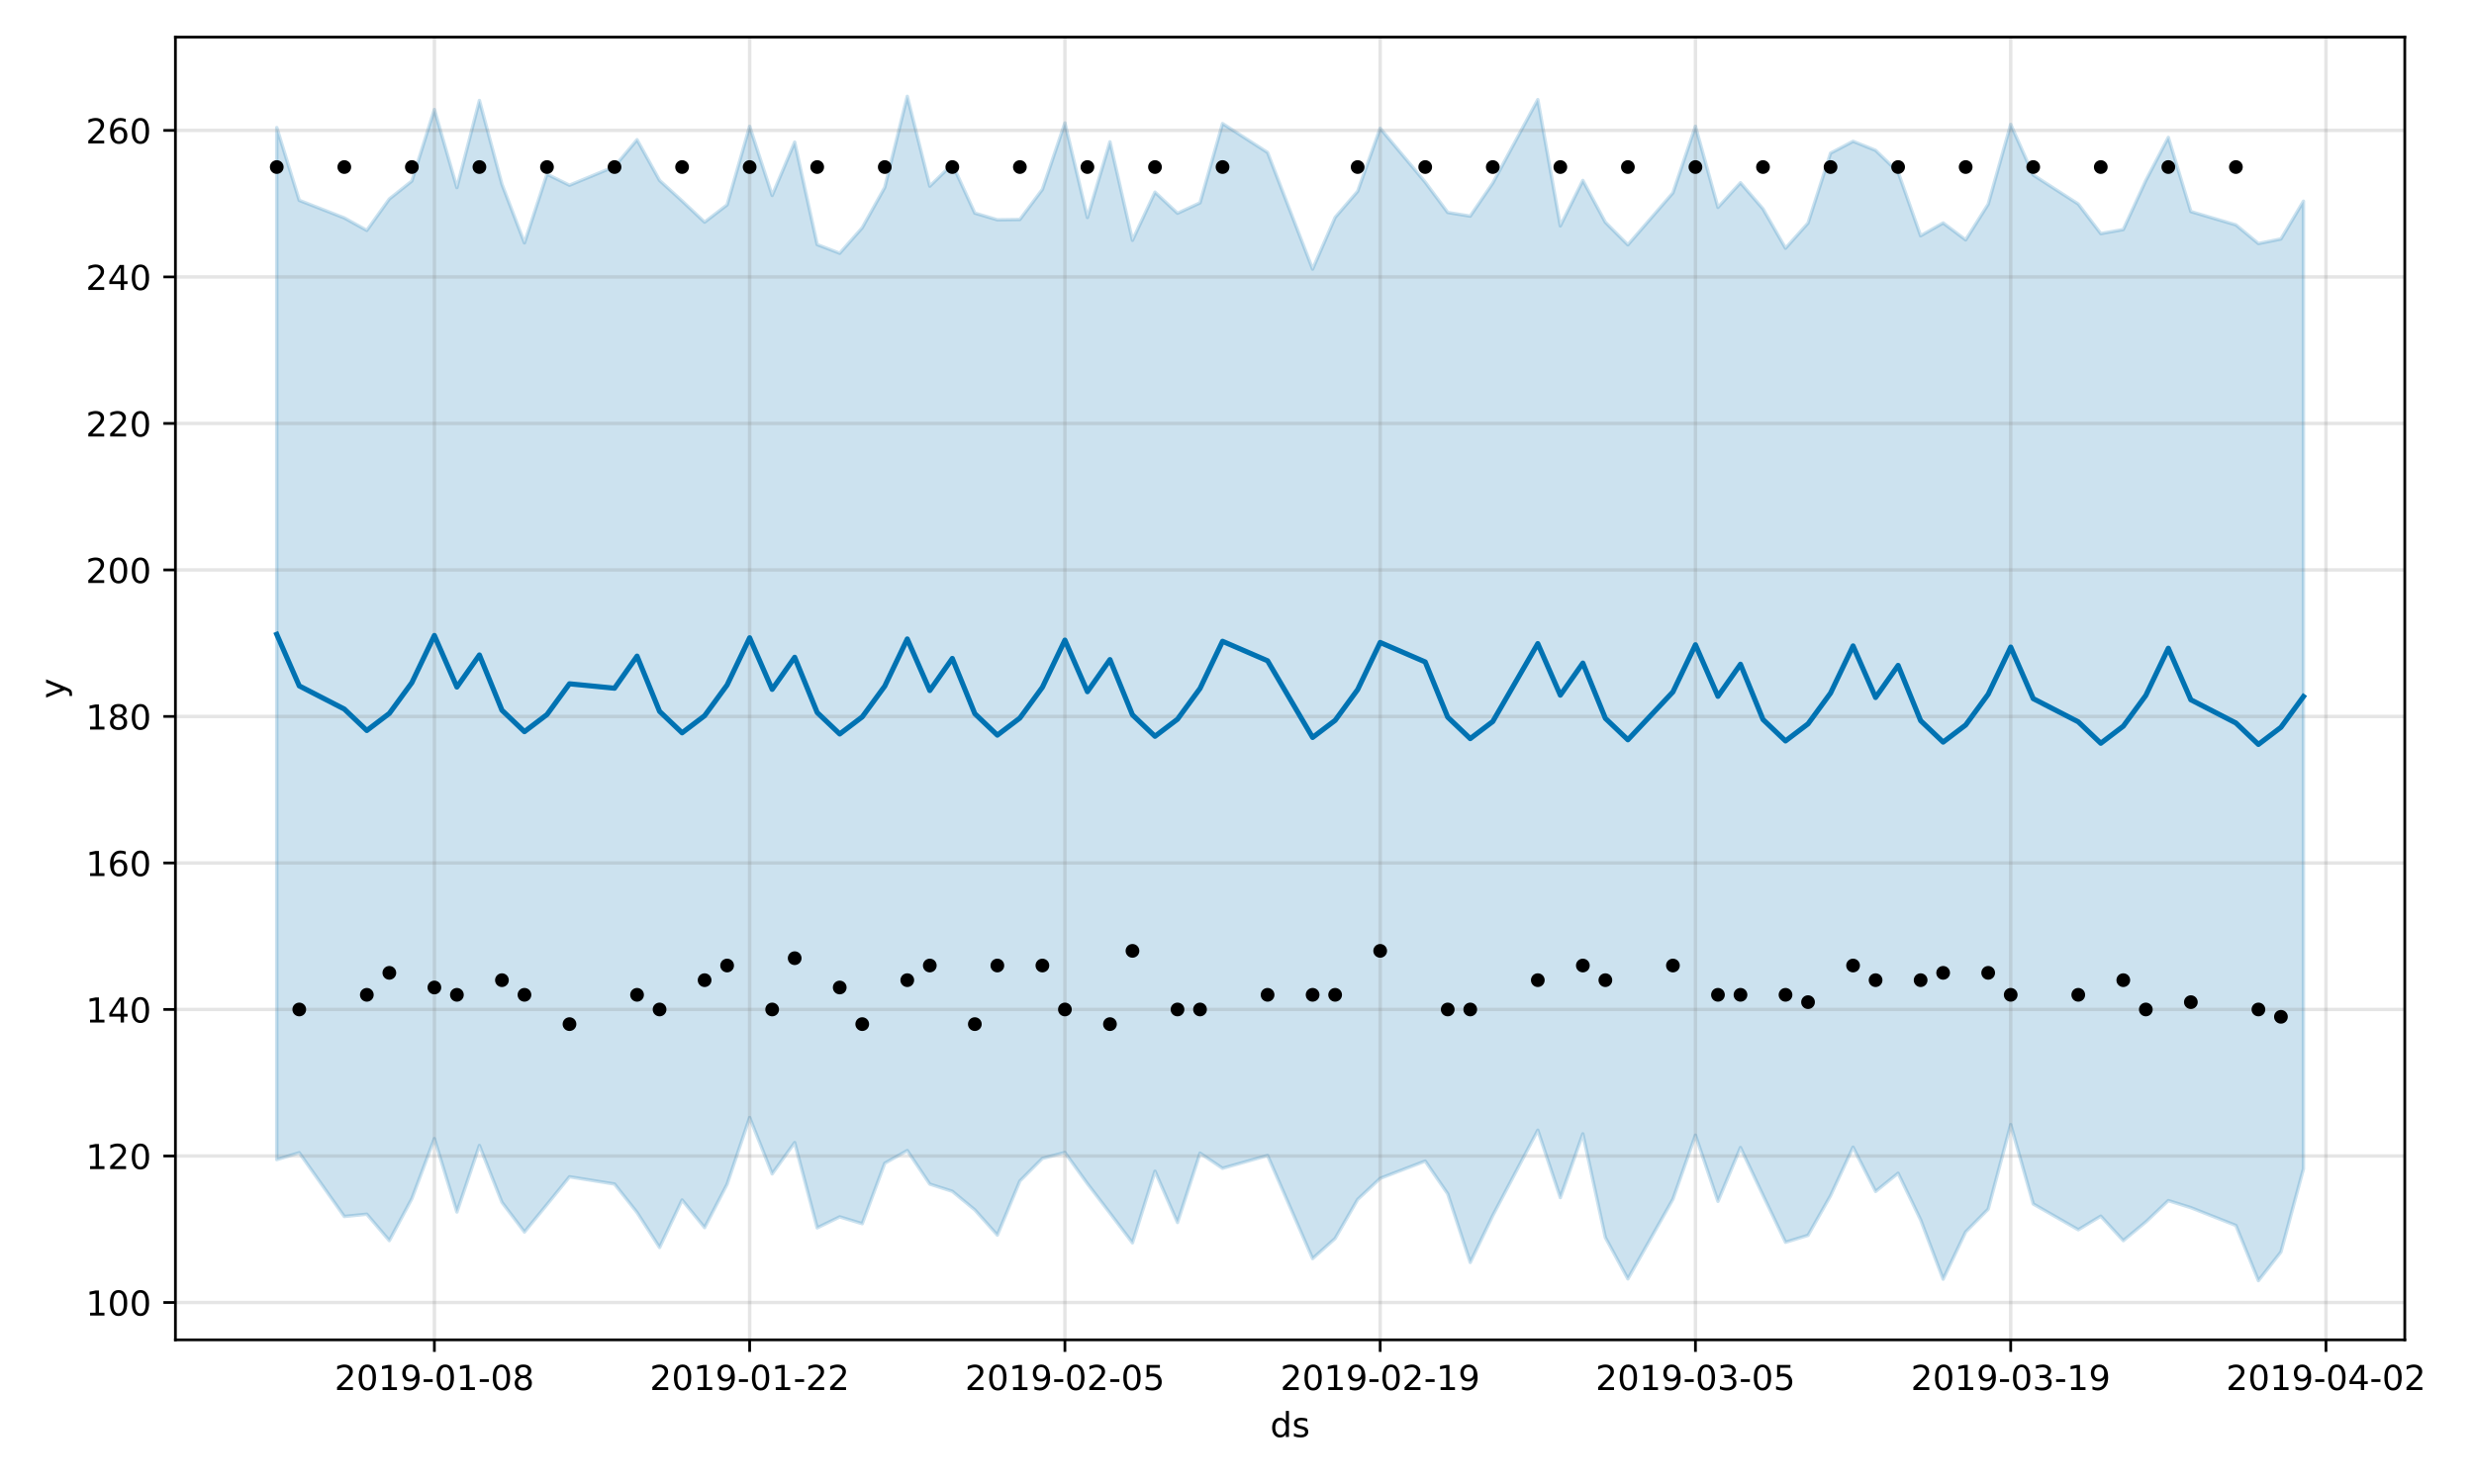 <?xml version="1.0" encoding="utf-8" standalone="no"?>
<!DOCTYPE svg PUBLIC "-//W3C//DTD SVG 1.1//EN"
  "http://www.w3.org/Graphics/SVG/1.1/DTD/svg11.dtd">
<!-- Created with matplotlib (https://matplotlib.org/) -->
<svg height="432pt" version="1.1" viewBox="0 0 720 432" width="720pt" xmlns="http://www.w3.org/2000/svg" xmlns:xlink="http://www.w3.org/1999/xlink">
 <defs>
  <style type="text/css">
*{stroke-linecap:butt;stroke-linejoin:round;}
  </style>
 </defs>
 <g id="figure_1">
  <g id="patch_1">
   <path d="M 0 432 
L 720 432 
L 720 0 
L 0 0 
z
" style="fill:#ffffff;"/>
  </g>
  <g id="axes_1">
   <g id="patch_2">
    <path d="M 51.05 390.04 
L 699.857 390.04 
L 699.857 10.8 
L 51.05 10.8 
z
" style="fill:#ffffff;"/>
   </g>
   <g id="PolyCollection_1">
    <defs>
     <path d="M 80.541 -394.856 
L 80.541 -94.433 
L 87.095 -96.43 
L 100.202 -77.876 
L 106.756 -78.533 
L 113.309 -70.854 
L 119.863 -83.068 
L 126.417 -100.548 
L 132.97 -79.175 
L 139.524 -98.545 
L 146.077 -82.008 
L 152.631 -73.355 
L 159.185 -81.345 
L 165.738 -89.428 
L 178.845 -87.322 
L 185.399 -79.042 
L 191.953 -68.853 
L 198.506 -82.678 
L 205.06 -74.637 
L 211.613 -87.281 
L 218.167 -106.68 
L 224.721 -90.279 
L 231.274 -99.385 
L 237.828 -74.565 
L 244.381 -77.763 
L 250.935 -75.779 
L 257.489 -93.381 
L 264.042 -97.065 
L 270.596 -87.295 
L 277.15 -85.203 
L 283.703 -79.795 
L 290.257 -72.457 
L 296.81 -88.199 
L 303.364 -94.775 
L 309.918 -96.501 
L 316.471 -87.423 
L 323.025 -78.857 
L 329.578 -70.203 
L 336.132 -91.048 
L 342.686 -76.12 
L 349.239 -96.316 
L 355.793 -91.904 
L 368.9 -95.631 
L 382.007 -65.608 
L 388.561 -71.48 
L 395.114 -82.831 
L 401.668 -88.971 
L 414.775 -94.004 
L 421.329 -84.462 
L 427.883 -64.495 
L 434.436 -78.145 
L 447.543 -102.986 
L 454.097 -83.371 
L 460.651 -101.932 
L 467.204 -71.755 
L 473.758 -59.711 
L 486.865 -82.914 
L 493.419 -101.554 
L 499.972 -82.286 
L 506.526 -97.938 
L 513.079 -84.076 
L 519.633 -70.378 
L 526.187 -72.388 
L 532.74 -83.939 
L 539.294 -98.042 
L 545.847 -85.166 
L 552.401 -90.462 
L 558.955 -76.914 
L 565.508 -59.621 
L 572.062 -73.393 
L 578.616 -80.012 
L 585.169 -104.627 
L 591.723 -81.532 
L 604.83 -74.013 
L 611.384 -77.97 
L 617.937 -70.842 
L 624.491 -76.278 
L 631.044 -82.502 
L 637.598 -80.448 
L 650.705 -75.265 
L 657.259 -59.198 
L 663.812 -67.544 
L 670.366 -91.754 
L 670.366 -373.423 
L 670.366 -373.423 
L 663.812 -362.436 
L 657.259 -361.103 
L 650.705 -366.537 
L 637.598 -370.412 
L 631.044 -392.001 
L 624.491 -379.456 
L 617.937 -365.177 
L 611.384 -364.006 
L 604.83 -372.603 
L 591.723 -381.064 
L 585.169 -395.795 
L 578.616 -372.561 
L 572.062 -362.176 
L 565.508 -367.103 
L 558.955 -363.367 
L 552.401 -381.906 
L 545.847 -388.232 
L 539.294 -390.862 
L 532.74 -387.411 
L 526.187 -367.07 
L 519.633 -359.745 
L 513.079 -371.196 
L 506.526 -378.806 
L 499.972 -371.63 
L 493.419 -395.238 
L 486.865 -375.87 
L 473.758 -360.729 
L 467.204 -367.296 
L 460.651 -379.473 
L 454.097 -366.237 
L 447.543 -403.001 
L 434.436 -378.703 
L 427.883 -369.087 
L 421.329 -370.146 
L 414.775 -378.976 
L 401.668 -394.655 
L 395.114 -376.31 
L 388.561 -368.718 
L 382.007 -353.661 
L 368.9 -387.607 
L 355.793 -396.027 
L 349.239 -372.951 
L 342.686 -369.921 
L 336.132 -376.066 
L 329.578 -362.044 
L 323.025 -390.707 
L 316.471 -368.685 
L 309.918 -396.207 
L 303.364 -376.873 
L 296.81 -368.106 
L 290.257 -368.02 
L 283.703 -369.963 
L 277.15 -384.219 
L 270.596 -377.81 
L 264.042 -403.962 
L 257.489 -377.451 
L 250.935 -365.71 
L 244.381 -358.281 
L 237.828 -360.796 
L 231.274 -390.633 
L 224.721 -375.105 
L 218.167 -395.21 
L 211.613 -372.376 
L 205.06 -367.336 
L 198.506 -373.511 
L 191.953 -379.492 
L 185.399 -391.329 
L 178.845 -383.51 
L 165.738 -378.088 
L 159.185 -381.301 
L 152.631 -361.297 
L 146.077 -378.384 
L 139.524 -402.745 
L 132.97 -377.391 
L 126.417 -400.132 
L 119.863 -379.307 
L 113.309 -374.08 
L 106.756 -364.934 
L 100.202 -368.569 
L 87.095 -373.68 
L 80.541 -394.856 
z
" id="mda13bb8b1b" style="stroke:#0072b2;stroke-opacity:0.2;"/>
    </defs>
    <g clip-path="url(#p4c64cb1248)">
     <use style="fill:#0072b2;fill-opacity:0.2;stroke:#0072b2;stroke-opacity:0.2;" x="0" xlink:href="#mda13bb8b1b" y="432"/>
    </g>
   </g>
   <g id="matplotlib.axis_1">
    <g id="xtick_1">
     <g id="line2d_1">
      <path clip-path="url(#p4c64cb1248)" d="M 126.417 390.04 
L 126.417 10.8 
" style="fill:none;stroke:#808080;stroke-linecap:square;stroke-opacity:0.2;"/>
     </g>
     <g id="line2d_2">
      <defs>
       <path d="M 0 0 
L 0 3.5 
" id="mfe99302fdc" style="stroke:#000000;stroke-width:0.8;"/>
      </defs>
      <g>
       <use style="stroke:#000000;stroke-width:0.8;" x="126.417" xlink:href="#mfe99302fdc" y="390.04"/>
      </g>
     </g>
     <g id="text_1">
      <!-- 2019-01-08 -->
      <defs>
       <path d="M 19.188 8.297 
L 53.609 8.297 
L 53.609 0 
L 7.328 0 
L 7.328 8.297 
Q 12.938 14.109 22.625 23.891 
Q 32.328 33.688 34.812 36.531 
Q 39.547 41.844 41.422 45.531 
Q 43.312 49.219 43.312 52.781 
Q 43.312 58.594 39.234 62.25 
Q 35.156 65.922 28.609 65.922 
Q 23.969 65.922 18.812 64.312 
Q 13.672 62.703 7.812 59.422 
L 7.812 69.391 
Q 13.766 71.781 18.938 73 
Q 24.125 74.219 28.422 74.219 
Q 39.75 74.219 46.484 68.547 
Q 53.219 62.891 53.219 53.422 
Q 53.219 48.922 51.531 44.891 
Q 49.859 40.875 45.406 35.406 
Q 44.188 33.984 37.641 27.219 
Q 31.109 20.453 19.188 8.297 
z
" id="DejaVuSans-50"/>
       <path d="M 31.781 66.406 
Q 24.172 66.406 20.328 58.906 
Q 16.5 51.422 16.5 36.375 
Q 16.5 21.391 20.328 13.891 
Q 24.172 6.391 31.781 6.391 
Q 39.453 6.391 43.281 13.891 
Q 47.125 21.391 47.125 36.375 
Q 47.125 51.422 43.281 58.906 
Q 39.453 66.406 31.781 66.406 
z
M 31.781 74.219 
Q 44.047 74.219 50.516 64.516 
Q 56.984 54.828 56.984 36.375 
Q 56.984 17.969 50.516 8.266 
Q 44.047 -1.422 31.781 -1.422 
Q 19.531 -1.422 13.062 8.266 
Q 6.594 17.969 6.594 36.375 
Q 6.594 54.828 13.062 64.516 
Q 19.531 74.219 31.781 74.219 
z
" id="DejaVuSans-48"/>
       <path d="M 12.406 8.297 
L 28.516 8.297 
L 28.516 63.922 
L 10.984 60.406 
L 10.984 69.391 
L 28.422 72.906 
L 38.281 72.906 
L 38.281 8.297 
L 54.391 8.297 
L 54.391 0 
L 12.406 0 
z
" id="DejaVuSans-49"/>
       <path d="M 10.984 1.516 
L 10.984 10.5 
Q 14.703 8.734 18.5 7.812 
Q 22.312 6.891 25.984 6.891 
Q 35.75 6.891 40.891 13.453 
Q 46.047 20.016 46.781 33.406 
Q 43.953 29.203 39.594 26.953 
Q 35.25 24.703 29.984 24.703 
Q 19.047 24.703 12.672 31.312 
Q 6.297 37.938 6.297 49.422 
Q 6.297 60.641 12.938 67.422 
Q 19.578 74.219 30.609 74.219 
Q 43.266 74.219 49.922 64.516 
Q 56.594 54.828 56.594 36.375 
Q 56.594 19.141 48.406 8.859 
Q 40.234 -1.422 26.422 -1.422 
Q 22.703 -1.422 18.891 -0.688 
Q 15.094 0.047 10.984 1.516 
z
M 30.609 32.422 
Q 37.25 32.422 41.125 36.953 
Q 45.016 41.5 45.016 49.422 
Q 45.016 57.281 41.125 61.844 
Q 37.25 66.406 30.609 66.406 
Q 23.969 66.406 20.094 61.844 
Q 16.219 57.281 16.219 49.422 
Q 16.219 41.5 20.094 36.953 
Q 23.969 32.422 30.609 32.422 
z
" id="DejaVuSans-57"/>
       <path d="M 4.891 31.391 
L 31.203 31.391 
L 31.203 23.391 
L 4.891 23.391 
z
" id="DejaVuSans-45"/>
       <path d="M 31.781 34.625 
Q 24.75 34.625 20.719 30.859 
Q 16.703 27.094 16.703 20.516 
Q 16.703 13.922 20.719 10.156 
Q 24.75 6.391 31.781 6.391 
Q 38.812 6.391 42.859 10.172 
Q 46.922 13.969 46.922 20.516 
Q 46.922 27.094 42.891 30.859 
Q 38.875 34.625 31.781 34.625 
z
M 21.922 38.812 
Q 15.578 40.375 12.031 44.719 
Q 8.5 49.078 8.5 55.328 
Q 8.5 64.062 14.719 69.141 
Q 20.953 74.219 31.781 74.219 
Q 42.672 74.219 48.875 69.141 
Q 55.078 64.062 55.078 55.328 
Q 55.078 49.078 51.531 44.719 
Q 48 40.375 41.703 38.812 
Q 48.828 37.156 52.797 32.312 
Q 56.781 27.484 56.781 20.516 
Q 56.781 9.906 50.312 4.234 
Q 43.844 -1.422 31.781 -1.422 
Q 19.734 -1.422 13.25 4.234 
Q 6.781 9.906 6.781 20.516 
Q 6.781 27.484 10.781 32.312 
Q 14.797 37.156 21.922 38.812 
z
M 18.312 54.391 
Q 18.312 48.734 21.844 45.562 
Q 25.391 42.391 31.781 42.391 
Q 38.141 42.391 41.719 45.562 
Q 45.312 48.734 45.312 54.391 
Q 45.312 60.062 41.719 63.234 
Q 38.141 66.406 31.781 66.406 
Q 25.391 66.406 21.844 63.234 
Q 18.312 60.062 18.312 54.391 
z
" id="DejaVuSans-56"/>
      </defs>
      <g transform="translate(97.359 404.638)scale(0.1 -0.1)">
       <use xlink:href="#DejaVuSans-50"/>
       <use x="63.623" xlink:href="#DejaVuSans-48"/>
       <use x="127.246" xlink:href="#DejaVuSans-49"/>
       <use x="190.869" xlink:href="#DejaVuSans-57"/>
       <use x="254.492" xlink:href="#DejaVuSans-45"/>
       <use x="290.576" xlink:href="#DejaVuSans-48"/>
       <use x="354.199" xlink:href="#DejaVuSans-49"/>
       <use x="417.822" xlink:href="#DejaVuSans-45"/>
       <use x="453.906" xlink:href="#DejaVuSans-48"/>
       <use x="517.529" xlink:href="#DejaVuSans-56"/>
      </g>
     </g>
    </g>
    <g id="xtick_2">
     <g id="line2d_3">
      <path clip-path="url(#p4c64cb1248)" d="M 218.167 390.04 
L 218.167 10.8 
" style="fill:none;stroke:#808080;stroke-linecap:square;stroke-opacity:0.2;"/>
     </g>
     <g id="line2d_4">
      <g>
       <use style="stroke:#000000;stroke-width:0.8;" x="218.167" xlink:href="#mfe99302fdc" y="390.04"/>
      </g>
     </g>
     <g id="text_2">
      <!-- 2019-01-22 -->
      <g transform="translate(189.109 404.638)scale(0.1 -0.1)">
       <use xlink:href="#DejaVuSans-50"/>
       <use x="63.623" xlink:href="#DejaVuSans-48"/>
       <use x="127.246" xlink:href="#DejaVuSans-49"/>
       <use x="190.869" xlink:href="#DejaVuSans-57"/>
       <use x="254.492" xlink:href="#DejaVuSans-45"/>
       <use x="290.576" xlink:href="#DejaVuSans-48"/>
       <use x="354.199" xlink:href="#DejaVuSans-49"/>
       <use x="417.822" xlink:href="#DejaVuSans-45"/>
       <use x="453.906" xlink:href="#DejaVuSans-50"/>
       <use x="517.529" xlink:href="#DejaVuSans-50"/>
      </g>
     </g>
    </g>
    <g id="xtick_3">
     <g id="line2d_5">
      <path clip-path="url(#p4c64cb1248)" d="M 309.918 390.04 
L 309.918 10.8 
" style="fill:none;stroke:#808080;stroke-linecap:square;stroke-opacity:0.2;"/>
     </g>
     <g id="line2d_6">
      <g>
       <use style="stroke:#000000;stroke-width:0.8;" x="309.918" xlink:href="#mfe99302fdc" y="390.04"/>
      </g>
     </g>
     <g id="text_3">
      <!-- 2019-02-05 -->
      <defs>
       <path d="M 10.797 72.906 
L 49.516 72.906 
L 49.516 64.594 
L 19.828 64.594 
L 19.828 46.734 
Q 21.969 47.469 24.109 47.828 
Q 26.266 48.188 28.422 48.188 
Q 40.625 48.188 47.75 41.5 
Q 54.891 34.812 54.891 23.391 
Q 54.891 11.625 47.562 5.094 
Q 40.234 -1.422 26.906 -1.422 
Q 22.312 -1.422 17.547 -0.641 
Q 12.797 0.141 7.719 1.703 
L 7.719 11.625 
Q 12.109 9.234 16.797 8.062 
Q 21.484 6.891 26.703 6.891 
Q 35.156 6.891 40.078 11.328 
Q 45.016 15.766 45.016 23.391 
Q 45.016 31 40.078 35.438 
Q 35.156 39.891 26.703 39.891 
Q 22.75 39.891 18.812 39.016 
Q 14.891 38.141 10.797 36.281 
z
" id="DejaVuSans-53"/>
      </defs>
      <g transform="translate(280.86 404.638)scale(0.1 -0.1)">
       <use xlink:href="#DejaVuSans-50"/>
       <use x="63.623" xlink:href="#DejaVuSans-48"/>
       <use x="127.246" xlink:href="#DejaVuSans-49"/>
       <use x="190.869" xlink:href="#DejaVuSans-57"/>
       <use x="254.492" xlink:href="#DejaVuSans-45"/>
       <use x="290.576" xlink:href="#DejaVuSans-48"/>
       <use x="354.199" xlink:href="#DejaVuSans-50"/>
       <use x="417.822" xlink:href="#DejaVuSans-45"/>
       <use x="453.906" xlink:href="#DejaVuSans-48"/>
       <use x="517.529" xlink:href="#DejaVuSans-53"/>
      </g>
     </g>
    </g>
    <g id="xtick_4">
     <g id="line2d_7">
      <path clip-path="url(#p4c64cb1248)" d="M 401.668 390.04 
L 401.668 10.8 
" style="fill:none;stroke:#808080;stroke-linecap:square;stroke-opacity:0.2;"/>
     </g>
     <g id="line2d_8">
      <g>
       <use style="stroke:#000000;stroke-width:0.8;" x="401.668" xlink:href="#mfe99302fdc" y="390.04"/>
      </g>
     </g>
     <g id="text_4">
      <!-- 2019-02-19 -->
      <g transform="translate(372.61 404.638)scale(0.1 -0.1)">
       <use xlink:href="#DejaVuSans-50"/>
       <use x="63.623" xlink:href="#DejaVuSans-48"/>
       <use x="127.246" xlink:href="#DejaVuSans-49"/>
       <use x="190.869" xlink:href="#DejaVuSans-57"/>
       <use x="254.492" xlink:href="#DejaVuSans-45"/>
       <use x="290.576" xlink:href="#DejaVuSans-48"/>
       <use x="354.199" xlink:href="#DejaVuSans-50"/>
       <use x="417.822" xlink:href="#DejaVuSans-45"/>
       <use x="453.906" xlink:href="#DejaVuSans-49"/>
       <use x="517.529" xlink:href="#DejaVuSans-57"/>
      </g>
     </g>
    </g>
    <g id="xtick_5">
     <g id="line2d_9">
      <path clip-path="url(#p4c64cb1248)" d="M 493.419 390.04 
L 493.419 10.8 
" style="fill:none;stroke:#808080;stroke-linecap:square;stroke-opacity:0.2;"/>
     </g>
     <g id="line2d_10">
      <g>
       <use style="stroke:#000000;stroke-width:0.8;" x="493.419" xlink:href="#mfe99302fdc" y="390.04"/>
      </g>
     </g>
     <g id="text_5">
      <!-- 2019-03-05 -->
      <defs>
       <path d="M 40.578 39.312 
Q 47.656 37.797 51.625 33 
Q 55.609 28.219 55.609 21.188 
Q 55.609 10.406 48.188 4.484 
Q 40.766 -1.422 27.094 -1.422 
Q 22.516 -1.422 17.656 -0.516 
Q 12.797 0.391 7.625 2.203 
L 7.625 11.719 
Q 11.719 9.328 16.594 8.109 
Q 21.484 6.891 26.812 6.891 
Q 36.078 6.891 40.938 10.547 
Q 45.797 14.203 45.797 21.188 
Q 45.797 27.641 41.281 31.266 
Q 36.766 34.906 28.719 34.906 
L 20.219 34.906 
L 20.219 43.016 
L 29.109 43.016 
Q 36.375 43.016 40.234 45.922 
Q 44.094 48.828 44.094 54.297 
Q 44.094 59.906 40.109 62.906 
Q 36.141 65.922 28.719 65.922 
Q 24.656 65.922 20.016 65.031 
Q 15.375 64.156 9.812 62.312 
L 9.812 71.094 
Q 15.438 72.656 20.344 73.438 
Q 25.25 74.219 29.594 74.219 
Q 40.828 74.219 47.359 69.109 
Q 53.906 64.016 53.906 55.328 
Q 53.906 49.266 50.438 45.094 
Q 46.969 40.922 40.578 39.312 
z
" id="DejaVuSans-51"/>
      </defs>
      <g transform="translate(464.361 404.638)scale(0.1 -0.1)">
       <use xlink:href="#DejaVuSans-50"/>
       <use x="63.623" xlink:href="#DejaVuSans-48"/>
       <use x="127.246" xlink:href="#DejaVuSans-49"/>
       <use x="190.869" xlink:href="#DejaVuSans-57"/>
       <use x="254.492" xlink:href="#DejaVuSans-45"/>
       <use x="290.576" xlink:href="#DejaVuSans-48"/>
       <use x="354.199" xlink:href="#DejaVuSans-51"/>
       <use x="417.822" xlink:href="#DejaVuSans-45"/>
       <use x="453.906" xlink:href="#DejaVuSans-48"/>
       <use x="517.529" xlink:href="#DejaVuSans-53"/>
      </g>
     </g>
    </g>
    <g id="xtick_6">
     <g id="line2d_11">
      <path clip-path="url(#p4c64cb1248)" d="M 585.169 390.04 
L 585.169 10.8 
" style="fill:none;stroke:#808080;stroke-linecap:square;stroke-opacity:0.2;"/>
     </g>
     <g id="line2d_12">
      <g>
       <use style="stroke:#000000;stroke-width:0.8;" x="585.169" xlink:href="#mfe99302fdc" y="390.04"/>
      </g>
     </g>
     <g id="text_6">
      <!-- 2019-03-19 -->
      <g transform="translate(556.111 404.638)scale(0.1 -0.1)">
       <use xlink:href="#DejaVuSans-50"/>
       <use x="63.623" xlink:href="#DejaVuSans-48"/>
       <use x="127.246" xlink:href="#DejaVuSans-49"/>
       <use x="190.869" xlink:href="#DejaVuSans-57"/>
       <use x="254.492" xlink:href="#DejaVuSans-45"/>
       <use x="290.576" xlink:href="#DejaVuSans-48"/>
       <use x="354.199" xlink:href="#DejaVuSans-51"/>
       <use x="417.822" xlink:href="#DejaVuSans-45"/>
       <use x="453.906" xlink:href="#DejaVuSans-49"/>
       <use x="517.529" xlink:href="#DejaVuSans-57"/>
      </g>
     </g>
    </g>
    <g id="xtick_7">
     <g id="line2d_13">
      <path clip-path="url(#p4c64cb1248)" d="M 676.92 390.04 
L 676.92 10.8 
" style="fill:none;stroke:#808080;stroke-linecap:square;stroke-opacity:0.2;"/>
     </g>
     <g id="line2d_14">
      <g>
       <use style="stroke:#000000;stroke-width:0.8;" x="676.92" xlink:href="#mfe99302fdc" y="390.04"/>
      </g>
     </g>
     <g id="text_7">
      <!-- 2019-04-02 -->
      <defs>
       <path d="M 37.797 64.312 
L 12.891 25.391 
L 37.797 25.391 
z
M 35.203 72.906 
L 47.609 72.906 
L 47.609 25.391 
L 58.016 25.391 
L 58.016 17.188 
L 47.609 17.188 
L 47.609 0 
L 37.797 0 
L 37.797 17.188 
L 4.891 17.188 
L 4.891 26.703 
z
" id="DejaVuSans-52"/>
      </defs>
      <g transform="translate(647.862 404.638)scale(0.1 -0.1)">
       <use xlink:href="#DejaVuSans-50"/>
       <use x="63.623" xlink:href="#DejaVuSans-48"/>
       <use x="127.246" xlink:href="#DejaVuSans-49"/>
       <use x="190.869" xlink:href="#DejaVuSans-57"/>
       <use x="254.492" xlink:href="#DejaVuSans-45"/>
       <use x="290.576" xlink:href="#DejaVuSans-48"/>
       <use x="354.199" xlink:href="#DejaVuSans-52"/>
       <use x="417.822" xlink:href="#DejaVuSans-45"/>
       <use x="453.906" xlink:href="#DejaVuSans-48"/>
       <use x="517.529" xlink:href="#DejaVuSans-50"/>
      </g>
     </g>
    </g>
    <g id="text_8">
     <!-- ds -->
     <defs>
      <path d="M 45.406 46.391 
L 45.406 75.984 
L 54.391 75.984 
L 54.391 0 
L 45.406 0 
L 45.406 8.203 
Q 42.578 3.328 38.25 0.953 
Q 33.938 -1.422 27.875 -1.422 
Q 17.969 -1.422 11.734 6.484 
Q 5.516 14.406 5.516 27.297 
Q 5.516 40.188 11.734 48.094 
Q 17.969 56 27.875 56 
Q 33.938 56 38.25 53.625 
Q 42.578 51.266 45.406 46.391 
z
M 14.797 27.297 
Q 14.797 17.391 18.875 11.75 
Q 22.953 6.109 30.078 6.109 
Q 37.203 6.109 41.297 11.75 
Q 45.406 17.391 45.406 27.297 
Q 45.406 37.203 41.297 42.844 
Q 37.203 48.484 30.078 48.484 
Q 22.953 48.484 18.875 42.844 
Q 14.797 37.203 14.797 27.297 
z
" id="DejaVuSans-100"/>
      <path d="M 44.281 53.078 
L 44.281 44.578 
Q 40.484 46.531 36.375 47.5 
Q 32.281 48.484 27.875 48.484 
Q 21.188 48.484 17.844 46.438 
Q 14.5 44.391 14.5 40.281 
Q 14.5 37.156 16.891 35.375 
Q 19.281 33.594 26.516 31.984 
L 29.594 31.297 
Q 39.156 29.25 43.188 25.516 
Q 47.219 21.781 47.219 15.094 
Q 47.219 7.469 41.188 3.016 
Q 35.156 -1.422 24.609 -1.422 
Q 20.219 -1.422 15.453 -0.562 
Q 10.688 0.297 5.422 2 
L 5.422 11.281 
Q 10.406 8.688 15.234 7.391 
Q 20.062 6.109 24.812 6.109 
Q 31.156 6.109 34.562 8.281 
Q 37.984 10.453 37.984 14.406 
Q 37.984 18.062 35.516 20.016 
Q 33.062 21.969 24.703 23.781 
L 21.578 24.516 
Q 13.234 26.266 9.516 29.906 
Q 5.812 33.547 5.812 39.891 
Q 5.812 47.609 11.281 51.797 
Q 16.75 56 26.812 56 
Q 31.781 56 36.172 55.266 
Q 40.578 54.547 44.281 53.078 
z
" id="DejaVuSans-115"/>
     </defs>
     <g transform="translate(369.675 418.317)scale(0.1 -0.1)">
      <use xlink:href="#DejaVuSans-100"/>
      <use x="63.477" xlink:href="#DejaVuSans-115"/>
     </g>
    </g>
   </g>
   <g id="matplotlib.axis_2">
    <g id="ytick_1">
     <g id="line2d_15">
      <path clip-path="url(#p4c64cb1248)" d="M 51.05 379.162 
L 699.857 379.162 
" style="fill:none;stroke:#808080;stroke-linecap:square;stroke-opacity:0.2;"/>
     </g>
     <g id="line2d_16">
      <defs>
       <path d="M 0 0 
L -3.5 0 
" id="m62b18cd07b" style="stroke:#000000;stroke-width:0.8;"/>
      </defs>
      <g>
       <use style="stroke:#000000;stroke-width:0.8;" x="51.05" xlink:href="#m62b18cd07b" y="379.162"/>
      </g>
     </g>
     <g id="text_9">
      <!-- 100 -->
      <g transform="translate(24.962 382.961)scale(0.1 -0.1)">
       <use xlink:href="#DejaVuSans-49"/>
       <use x="63.623" xlink:href="#DejaVuSans-48"/>
       <use x="127.246" xlink:href="#DejaVuSans-48"/>
      </g>
     </g>
    </g>
    <g id="ytick_2">
     <g id="line2d_17">
      <path clip-path="url(#p4c64cb1248)" d="M 51.05 336.512 
L 699.857 336.512 
" style="fill:none;stroke:#808080;stroke-linecap:square;stroke-opacity:0.2;"/>
     </g>
     <g id="line2d_18">
      <g>
       <use style="stroke:#000000;stroke-width:0.8;" x="51.05" xlink:href="#m62b18cd07b" y="336.512"/>
      </g>
     </g>
     <g id="text_10">
      <!-- 120 -->
      <g transform="translate(24.962 340.311)scale(0.1 -0.1)">
       <use xlink:href="#DejaVuSans-49"/>
       <use x="63.623" xlink:href="#DejaVuSans-50"/>
       <use x="127.246" xlink:href="#DejaVuSans-48"/>
      </g>
     </g>
    </g>
    <g id="ytick_3">
     <g id="line2d_19">
      <path clip-path="url(#p4c64cb1248)" d="M 51.05 293.862 
L 699.857 293.862 
" style="fill:none;stroke:#808080;stroke-linecap:square;stroke-opacity:0.2;"/>
     </g>
     <g id="line2d_20">
      <g>
       <use style="stroke:#000000;stroke-width:0.8;" x="51.05" xlink:href="#m62b18cd07b" y="293.862"/>
      </g>
     </g>
     <g id="text_11">
      <!-- 140 -->
      <g transform="translate(24.962 297.661)scale(0.1 -0.1)">
       <use xlink:href="#DejaVuSans-49"/>
       <use x="63.623" xlink:href="#DejaVuSans-52"/>
       <use x="127.246" xlink:href="#DejaVuSans-48"/>
      </g>
     </g>
    </g>
    <g id="ytick_4">
     <g id="line2d_21">
      <path clip-path="url(#p4c64cb1248)" d="M 51.05 251.212 
L 699.857 251.212 
" style="fill:none;stroke:#808080;stroke-linecap:square;stroke-opacity:0.2;"/>
     </g>
     <g id="line2d_22">
      <g>
       <use style="stroke:#000000;stroke-width:0.8;" x="51.05" xlink:href="#m62b18cd07b" y="251.212"/>
      </g>
     </g>
     <g id="text_12">
      <!-- 160 -->
      <defs>
       <path d="M 33.016 40.375 
Q 26.375 40.375 22.484 35.828 
Q 18.609 31.297 18.609 23.391 
Q 18.609 15.531 22.484 10.953 
Q 26.375 6.391 33.016 6.391 
Q 39.656 6.391 43.531 10.953 
Q 47.406 15.531 47.406 23.391 
Q 47.406 31.297 43.531 35.828 
Q 39.656 40.375 33.016 40.375 
z
M 52.594 71.297 
L 52.594 62.312 
Q 48.875 64.062 45.094 64.984 
Q 41.312 65.922 37.594 65.922 
Q 27.828 65.922 22.672 59.328 
Q 17.531 52.734 16.797 39.406 
Q 19.672 43.656 24.016 45.922 
Q 28.375 48.188 33.594 48.188 
Q 44.578 48.188 50.953 41.516 
Q 57.328 34.859 57.328 23.391 
Q 57.328 12.156 50.688 5.359 
Q 44.047 -1.422 33.016 -1.422 
Q 20.359 -1.422 13.672 8.266 
Q 6.984 17.969 6.984 36.375 
Q 6.984 53.656 15.188 63.938 
Q 23.391 74.219 37.203 74.219 
Q 40.922 74.219 44.703 73.484 
Q 48.484 72.75 52.594 71.297 
z
" id="DejaVuSans-54"/>
      </defs>
      <g transform="translate(24.962 255.012)scale(0.1 -0.1)">
       <use xlink:href="#DejaVuSans-49"/>
       <use x="63.623" xlink:href="#DejaVuSans-54"/>
       <use x="127.246" xlink:href="#DejaVuSans-48"/>
      </g>
     </g>
    </g>
    <g id="ytick_5">
     <g id="line2d_23">
      <path clip-path="url(#p4c64cb1248)" d="M 51.05 208.563 
L 699.857 208.563 
" style="fill:none;stroke:#808080;stroke-linecap:square;stroke-opacity:0.2;"/>
     </g>
     <g id="line2d_24">
      <g>
       <use style="stroke:#000000;stroke-width:0.8;" x="51.05" xlink:href="#m62b18cd07b" y="208.563"/>
      </g>
     </g>
     <g id="text_13">
      <!-- 180 -->
      <g transform="translate(24.962 212.362)scale(0.1 -0.1)">
       <use xlink:href="#DejaVuSans-49"/>
       <use x="63.623" xlink:href="#DejaVuSans-56"/>
       <use x="127.246" xlink:href="#DejaVuSans-48"/>
      </g>
     </g>
    </g>
    <g id="ytick_6">
     <g id="line2d_25">
      <path clip-path="url(#p4c64cb1248)" d="M 51.05 165.913 
L 699.857 165.913 
" style="fill:none;stroke:#808080;stroke-linecap:square;stroke-opacity:0.2;"/>
     </g>
     <g id="line2d_26">
      <g>
       <use style="stroke:#000000;stroke-width:0.8;" x="51.05" xlink:href="#m62b18cd07b" y="165.913"/>
      </g>
     </g>
     <g id="text_14">
      <!-- 200 -->
      <g transform="translate(24.962 169.712)scale(0.1 -0.1)">
       <use xlink:href="#DejaVuSans-50"/>
       <use x="63.623" xlink:href="#DejaVuSans-48"/>
       <use x="127.246" xlink:href="#DejaVuSans-48"/>
      </g>
     </g>
    </g>
    <g id="ytick_7">
     <g id="line2d_27">
      <path clip-path="url(#p4c64cb1248)" d="M 51.05 123.263 
L 699.857 123.263 
" style="fill:none;stroke:#808080;stroke-linecap:square;stroke-opacity:0.2;"/>
     </g>
     <g id="line2d_28">
      <g>
       <use style="stroke:#000000;stroke-width:0.8;" x="51.05" xlink:href="#m62b18cd07b" y="123.263"/>
      </g>
     </g>
     <g id="text_15">
      <!-- 220 -->
      <g transform="translate(24.962 127.062)scale(0.1 -0.1)">
       <use xlink:href="#DejaVuSans-50"/>
       <use x="63.623" xlink:href="#DejaVuSans-50"/>
       <use x="127.246" xlink:href="#DejaVuSans-48"/>
      </g>
     </g>
    </g>
    <g id="ytick_8">
     <g id="line2d_29">
      <path clip-path="url(#p4c64cb1248)" d="M 51.05 80.613 
L 699.857 80.613 
" style="fill:none;stroke:#808080;stroke-linecap:square;stroke-opacity:0.2;"/>
     </g>
     <g id="line2d_30">
      <g>
       <use style="stroke:#000000;stroke-width:0.8;" x="51.05" xlink:href="#m62b18cd07b" y="80.613"/>
      </g>
     </g>
     <g id="text_16">
      <!-- 240 -->
      <g transform="translate(24.962 84.412)scale(0.1 -0.1)">
       <use xlink:href="#DejaVuSans-50"/>
       <use x="63.623" xlink:href="#DejaVuSans-52"/>
       <use x="127.246" xlink:href="#DejaVuSans-48"/>
      </g>
     </g>
    </g>
    <g id="ytick_9">
     <g id="line2d_31">
      <path clip-path="url(#p4c64cb1248)" d="M 51.05 37.963 
L 699.857 37.963 
" style="fill:none;stroke:#808080;stroke-linecap:square;stroke-opacity:0.2;"/>
     </g>
     <g id="line2d_32">
      <g>
       <use style="stroke:#000000;stroke-width:0.8;" x="51.05" xlink:href="#m62b18cd07b" y="37.963"/>
      </g>
     </g>
     <g id="text_17">
      <!-- 260 -->
      <g transform="translate(24.962 41.763)scale(0.1 -0.1)">
       <use xlink:href="#DejaVuSans-50"/>
       <use x="63.623" xlink:href="#DejaVuSans-54"/>
       <use x="127.246" xlink:href="#DejaVuSans-48"/>
      </g>
     </g>
    </g>
    <g id="text_18">
     <!-- y -->
     <defs>
      <path d="M 32.172 -5.078 
Q 28.375 -14.844 24.75 -17.812 
Q 21.141 -20.797 15.094 -20.797 
L 7.906 -20.797 
L 7.906 -13.281 
L 13.188 -13.281 
Q 16.891 -13.281 18.938 -11.516 
Q 21 -9.766 23.484 -3.219 
L 25.094 0.875 
L 2.984 54.688 
L 12.5 54.688 
L 29.594 11.922 
L 46.688 54.688 
L 56.203 54.688 
z
" id="DejaVuSans-121"/>
     </defs>
     <g transform="translate(18.883 203.379)rotate(-90)scale(0.1 -0.1)">
      <use xlink:href="#DejaVuSans-121"/>
     </g>
    </g>
   </g>
   <g id="line2d_33">
    <defs>
     <path d="M 0 1.5 
C 0.398 1.5 0.779 1.342 1.061 1.061 
C 1.342 0.779 1.5 0.398 1.5 0 
C 1.5 -0.398 1.342 -0.779 1.061 -1.061 
C 0.779 -1.342 0.398 -1.5 0 -1.5 
C -0.398 -1.5 -0.779 -1.342 -1.061 -1.061 
C -1.342 -0.779 -1.5 -0.398 -1.5 0 
C -1.5 0.398 -1.342 0.779 -1.061 1.061 
C -0.779 1.342 -0.398 1.5 0 1.5 
z
" id="m62c8579873" style="stroke:#000000;"/>
    </defs>
    <g clip-path="url(#p4c64cb1248)">
     <use style="stroke:#000000;" x="80.541" xlink:href="#m62c8579873" y="48.626"/>
     <use style="stroke:#000000;" x="87.095" xlink:href="#m62c8579873" y="293.862"/>
     <use style="stroke:#000000;" x="100.202" xlink:href="#m62c8579873" y="48.626"/>
     <use style="stroke:#000000;" x="106.756" xlink:href="#m62c8579873" y="289.597"/>
     <use style="stroke:#000000;" x="113.309" xlink:href="#m62c8579873" y="283.2"/>
     <use style="stroke:#000000;" x="119.863" xlink:href="#m62c8579873" y="48.626"/>
     <use style="stroke:#000000;" x="126.417" xlink:href="#m62c8579873" y="287.465"/>
     <use style="stroke:#000000;" x="132.97" xlink:href="#m62c8579873" y="289.597"/>
     <use style="stroke:#000000;" x="139.524" xlink:href="#m62c8579873" y="48.626"/>
     <use style="stroke:#000000;" x="146.077" xlink:href="#m62c8579873" y="285.332"/>
     <use style="stroke:#000000;" x="152.631" xlink:href="#m62c8579873" y="289.597"/>
     <use style="stroke:#000000;" x="159.185" xlink:href="#m62c8579873" y="48.626"/>
     <use style="stroke:#000000;" x="165.738" xlink:href="#m62c8579873" y="298.127"/>
     <use style="stroke:#000000;" x="178.845" xlink:href="#m62c8579873" y="48.626"/>
     <use style="stroke:#000000;" x="185.399" xlink:href="#m62c8579873" y="289.597"/>
     <use style="stroke:#000000;" x="191.953" xlink:href="#m62c8579873" y="293.862"/>
     <use style="stroke:#000000;" x="198.506" xlink:href="#m62c8579873" y="48.626"/>
     <use style="stroke:#000000;" x="205.06" xlink:href="#m62c8579873" y="285.332"/>
     <use style="stroke:#000000;" x="211.613" xlink:href="#m62c8579873" y="281.067"/>
     <use style="stroke:#000000;" x="218.167" xlink:href="#m62c8579873" y="48.626"/>
     <use style="stroke:#000000;" x="224.721" xlink:href="#m62c8579873" y="293.862"/>
     <use style="stroke:#000000;" x="231.274" xlink:href="#m62c8579873" y="278.935"/>
     <use style="stroke:#000000;" x="237.828" xlink:href="#m62c8579873" y="48.626"/>
     <use style="stroke:#000000;" x="244.381" xlink:href="#m62c8579873" y="287.465"/>
     <use style="stroke:#000000;" x="250.935" xlink:href="#m62c8579873" y="298.127"/>
     <use style="stroke:#000000;" x="257.489" xlink:href="#m62c8579873" y="48.626"/>
     <use style="stroke:#000000;" x="264.042" xlink:href="#m62c8579873" y="285.332"/>
     <use style="stroke:#000000;" x="270.596" xlink:href="#m62c8579873" y="281.067"/>
     <use style="stroke:#000000;" x="277.15" xlink:href="#m62c8579873" y="48.626"/>
     <use style="stroke:#000000;" x="283.703" xlink:href="#m62c8579873" y="298.127"/>
     <use style="stroke:#000000;" x="290.257" xlink:href="#m62c8579873" y="281.067"/>
     <use style="stroke:#000000;" x="296.81" xlink:href="#m62c8579873" y="48.626"/>
     <use style="stroke:#000000;" x="303.364" xlink:href="#m62c8579873" y="281.067"/>
     <use style="stroke:#000000;" x="309.918" xlink:href="#m62c8579873" y="293.862"/>
     <use style="stroke:#000000;" x="316.471" xlink:href="#m62c8579873" y="48.626"/>
     <use style="stroke:#000000;" x="323.025" xlink:href="#m62c8579873" y="298.127"/>
     <use style="stroke:#000000;" x="329.578" xlink:href="#m62c8579873" y="276.802"/>
     <use style="stroke:#000000;" x="336.132" xlink:href="#m62c8579873" y="48.626"/>
     <use style="stroke:#000000;" x="342.686" xlink:href="#m62c8579873" y="293.862"/>
     <use style="stroke:#000000;" x="349.239" xlink:href="#m62c8579873" y="293.862"/>
     <use style="stroke:#000000;" x="355.793" xlink:href="#m62c8579873" y="48.626"/>
     <use style="stroke:#000000;" x="368.9" xlink:href="#m62c8579873" y="289.597"/>
     <use style="stroke:#000000;" x="382.007" xlink:href="#m62c8579873" y="289.597"/>
     <use style="stroke:#000000;" x="388.561" xlink:href="#m62c8579873" y="289.597"/>
     <use style="stroke:#000000;" x="395.114" xlink:href="#m62c8579873" y="48.626"/>
     <use style="stroke:#000000;" x="401.668" xlink:href="#m62c8579873" y="276.802"/>
     <use style="stroke:#000000;" x="414.775" xlink:href="#m62c8579873" y="48.626"/>
     <use style="stroke:#000000;" x="421.329" xlink:href="#m62c8579873" y="293.862"/>
     <use style="stroke:#000000;" x="427.883" xlink:href="#m62c8579873" y="293.862"/>
     <use style="stroke:#000000;" x="434.436" xlink:href="#m62c8579873" y="48.626"/>
     <use style="stroke:#000000;" x="447.543" xlink:href="#m62c8579873" y="285.332"/>
     <use style="stroke:#000000;" x="454.097" xlink:href="#m62c8579873" y="48.626"/>
     <use style="stroke:#000000;" x="460.651" xlink:href="#m62c8579873" y="281.067"/>
     <use style="stroke:#000000;" x="467.204" xlink:href="#m62c8579873" y="285.332"/>
     <use style="stroke:#000000;" x="473.758" xlink:href="#m62c8579873" y="48.626"/>
     <use style="stroke:#000000;" x="486.865" xlink:href="#m62c8579873" y="281.067"/>
     <use style="stroke:#000000;" x="493.419" xlink:href="#m62c8579873" y="48.626"/>
     <use style="stroke:#000000;" x="499.972" xlink:href="#m62c8579873" y="289.597"/>
     <use style="stroke:#000000;" x="506.526" xlink:href="#m62c8579873" y="289.597"/>
     <use style="stroke:#000000;" x="513.079" xlink:href="#m62c8579873" y="48.626"/>
     <use style="stroke:#000000;" x="519.633" xlink:href="#m62c8579873" y="289.597"/>
     <use style="stroke:#000000;" x="526.187" xlink:href="#m62c8579873" y="291.73"/>
     <use style="stroke:#000000;" x="532.74" xlink:href="#m62c8579873" y="48.626"/>
     <use style="stroke:#000000;" x="539.294" xlink:href="#m62c8579873" y="281.067"/>
     <use style="stroke:#000000;" x="545.847" xlink:href="#m62c8579873" y="285.332"/>
     <use style="stroke:#000000;" x="552.401" xlink:href="#m62c8579873" y="48.626"/>
     <use style="stroke:#000000;" x="558.955" xlink:href="#m62c8579873" y="285.332"/>
     <use style="stroke:#000000;" x="565.508" xlink:href="#m62c8579873" y="283.2"/>
     <use style="stroke:#000000;" x="572.062" xlink:href="#m62c8579873" y="48.626"/>
     <use style="stroke:#000000;" x="578.616" xlink:href="#m62c8579873" y="283.2"/>
     <use style="stroke:#000000;" x="585.169" xlink:href="#m62c8579873" y="289.597"/>
     <use style="stroke:#000000;" x="591.723" xlink:href="#m62c8579873" y="48.626"/>
     <use style="stroke:#000000;" x="604.83" xlink:href="#m62c8579873" y="289.597"/>
     <use style="stroke:#000000;" x="611.384" xlink:href="#m62c8579873" y="48.626"/>
     <use style="stroke:#000000;" x="617.937" xlink:href="#m62c8579873" y="285.332"/>
     <use style="stroke:#000000;" x="624.491" xlink:href="#m62c8579873" y="293.862"/>
     <use style="stroke:#000000;" x="631.044" xlink:href="#m62c8579873" y="48.626"/>
     <use style="stroke:#000000;" x="637.598" xlink:href="#m62c8579873" y="291.73"/>
     <use style="stroke:#000000;" x="650.705" xlink:href="#m62c8579873" y="48.626"/>
     <use style="stroke:#000000;" x="657.259" xlink:href="#m62c8579873" y="293.862"/>
     <use style="stroke:#000000;" x="663.812" xlink:href="#m62c8579873" y="295.995"/>
    </g>
   </g>
   <g id="line2d_34">
    <path clip-path="url(#p4c64cb1248)" d="M 80.541 184.657 
L 87.095 199.665 
L 100.202 206.41 
L 106.756 212.649 
L 113.309 207.675 
L 119.863 198.72 
L 126.417 184.995 
L 132.97 200.003 
L 139.524 190.667 
L 146.077 206.747 
L 152.631 212.987 
L 159.185 208.013 
L 165.738 199.057 
L 178.845 200.34 
L 185.399 191.004 
L 191.953 207.085 
L 198.506 213.324 
L 205.06 208.351 
L 211.613 199.395 
L 218.167 185.67 
L 224.721 200.678 
L 231.274 191.342 
L 237.828 207.422 
L 244.381 213.662 
L 250.935 208.688 
L 257.489 199.732 
L 264.042 186.007 
L 270.596 201.015 
L 277.15 191.679 
L 283.703 207.76 
L 290.257 213.999 
L 296.81 209.026 
L 303.364 200.07 
L 309.918 186.345 
L 316.471 201.353 
L 323.025 192.017 
L 329.578 208.097 
L 336.132 214.337 
L 342.686 209.363 
L 349.239 200.407 
L 355.793 186.682 
L 368.9 192.354 
L 382.007 214.674 
L 388.561 209.701 
L 395.114 200.745 
L 401.668 187.02 
L 414.775 192.692 
L 421.329 208.773 
L 427.883 215.012 
L 434.436 210.038 
L 447.543 187.357 
L 454.097 202.365 
L 460.651 193.029 
L 467.204 209.11 
L 473.758 215.349 
L 486.865 201.42 
L 493.419 187.695 
L 499.972 202.703 
L 506.526 193.367 
L 513.079 209.448 
L 519.633 215.687 
L 526.187 210.713 
L 532.74 201.757 
L 539.294 188.032 
L 545.847 203.04 
L 552.401 193.704 
L 558.955 209.785 
L 565.508 216.024 
L 572.062 211.051 
L 578.616 202.095 
L 585.169 188.37 
L 591.723 203.378 
L 604.83 210.123 
L 611.384 216.362 
L 617.937 211.388 
L 624.491 202.432 
L 631.044 188.707 
L 637.598 203.715 
L 650.705 210.46 
L 657.259 216.699 
L 663.812 211.726 
L 670.366 202.77 
" style="fill:none;stroke:#0072b2;stroke-linecap:square;stroke-width:1.5;"/>
   </g>
   <g id="patch_3">
    <path d="M 51.05 390.04 
L 51.05 10.8 
" style="fill:none;stroke:#000000;stroke-linecap:square;stroke-linejoin:miter;stroke-width:0.8;"/>
   </g>
   <g id="patch_4">
    <path d="M 699.857 390.04 
L 699.857 10.8 
" style="fill:none;stroke:#000000;stroke-linecap:square;stroke-linejoin:miter;stroke-width:0.8;"/>
   </g>
   <g id="patch_5">
    <path d="M 51.05 390.04 
L 699.857 390.04 
" style="fill:none;stroke:#000000;stroke-linecap:square;stroke-linejoin:miter;stroke-width:0.8;"/>
   </g>
   <g id="patch_6">
    <path d="M 51.05 10.8 
L 699.857 10.8 
" style="fill:none;stroke:#000000;stroke-linecap:square;stroke-linejoin:miter;stroke-width:0.8;"/>
   </g>
  </g>
 </g>
 <defs>
  <clipPath id="p4c64cb1248">
   <rect height="379.24" width="648.807" x="51.05" y="10.8"/>
  </clipPath>
 </defs>
</svg>
